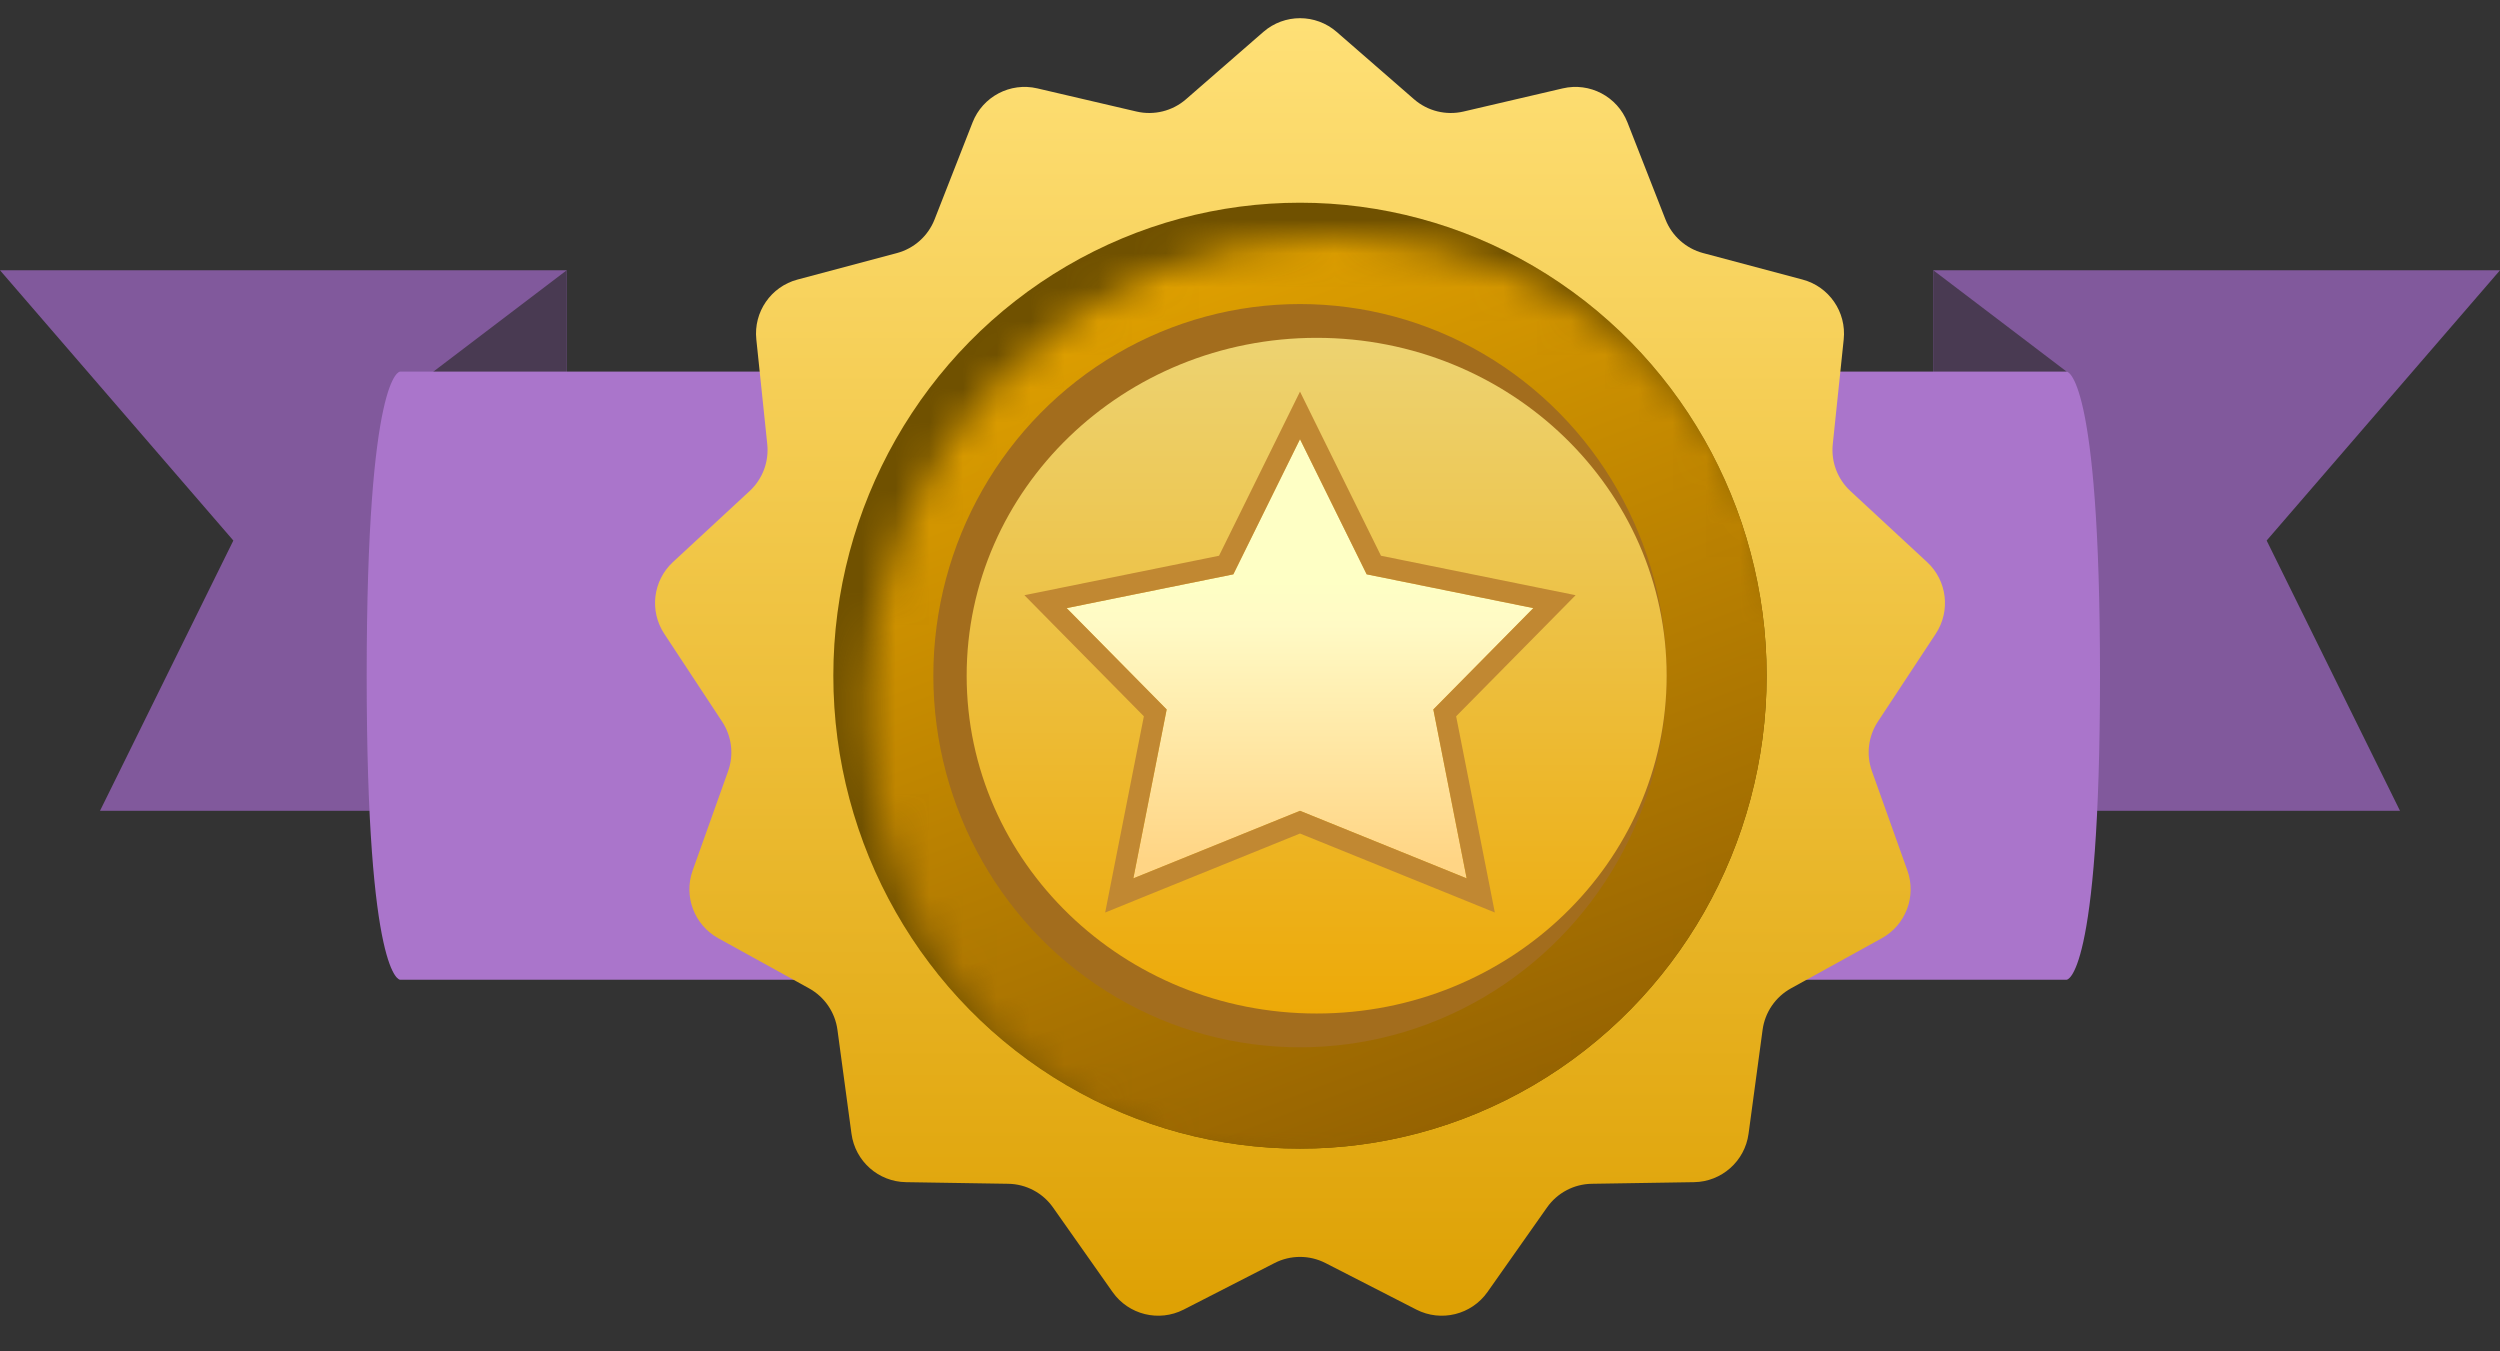 <svg width="74" height="40" viewBox="0 0 74 40" fill="none" xmlns="http://www.w3.org/2000/svg">
<rect x="0" y="0" width="74" height="40" fill="#333333" stroke="none"/>
<path d="M16.773 8L16.773 24L2.96 24L6.907 16L0 8L16.773 8Z" fill="#81599C"/>
<path d="M57.227 8L57.227 24L71.04 24L67.093 16L74 8L57.227 8Z" fill="#81599C"/>
<path d="M12.827 11L16.774 8V27H12.827V11Z" fill="#493A52"/>
<path d="M61.173 11L57.226 8V27H61.173V11Z" fill="#493A52"/>
<path d="M24.667 11L24.667 29L11.84 29C11.84 29 10.854 29 10.854 20C10.854 11 11.84 11 11.84 11L24.667 11Z" fill="#AA75CB"/>
<path d="M49.333 11L49.333 29L61.173 29C61.173 29 62.16 29 62.16 20C62.16 11 61.173 11 61.173 11L49.333 11Z" fill="#AA75CB"/>
<path d="M37.395 0.945C38.017 0.403 38.944 0.403 39.566 0.945L41.857 2.939C42.257 3.287 42.801 3.422 43.318 3.302L46.257 2.616C47.057 2.429 47.873 2.858 48.173 3.624L49.298 6.496C49.49 6.986 49.904 7.355 50.412 7.491L53.355 8.275C54.141 8.484 54.658 9.235 54.574 10.045L54.25 13.149C54.196 13.667 54.389 14.18 54.771 14.534L57.041 16.637C57.635 17.186 57.744 18.084 57.298 18.76L55.585 21.36C55.3 21.794 55.234 22.337 55.409 22.826L56.459 25.768C56.731 26.531 56.41 27.38 55.7 27.772L53.013 29.255C52.555 29.508 52.243 29.963 52.173 30.481L51.757 33.56C51.647 34.371 50.961 34.98 50.144 34.992L47.117 35.04C46.588 35.048 46.095 35.309 45.791 35.742L44.03 38.243C43.556 38.917 42.657 39.139 41.924 38.764L39.234 37.386C38.761 37.144 38.2 37.144 37.727 37.386L35.037 38.764C34.303 39.139 33.405 38.917 32.931 38.243L31.17 35.742C30.866 35.309 30.372 35.048 29.843 35.04L26.817 34.992C25.999 34.98 25.314 34.371 25.204 33.56L24.788 30.481C24.718 29.963 24.406 29.508 23.948 29.255L21.261 27.772C20.551 27.38 20.23 26.531 20.502 25.768L21.552 22.826C21.727 22.337 21.661 21.794 21.375 21.36L19.662 18.76C19.217 18.084 19.326 17.186 19.919 16.637L22.19 14.534C22.572 14.18 22.765 13.667 22.711 13.149L22.387 10.045C22.302 9.235 22.82 8.484 23.606 8.275L26.549 7.491C27.057 7.355 27.471 6.986 27.663 6.496L28.788 3.624C29.088 2.858 29.904 2.429 30.704 2.616L33.643 3.302C34.16 3.422 34.704 3.287 35.104 2.939L37.395 0.945Z" fill="url(#paint0_linear_91_15802)"/>
<ellipse cx="38.48" cy="20" rx="13.813" ry="14" fill="#705100"/>
<mask id="mask0_91_15802" style="mask-type:alpha" maskUnits="userSpaceOnUse" x="25" y="7" width="29" height="28">
<ellipse cx="39.467" cy="21" rx="13.813" ry="14" fill="#C28B37"/>
</mask>
<g mask="url(#mask0_91_15802)">
<ellipse cx="38.48" cy="20" rx="13.813" ry="14" fill="url(#paint1_linear_91_15802)"/>
</g>
<ellipse cx="38.48" cy="20" rx="10.853" ry="11" fill="#A36D1D"/>
<ellipse opacity="0.8" cx="38.973" cy="20" rx="10.36" ry="10" fill="url(#paint2_linear_91_15802)"/>
<path d="M38.48 13L40.453 17L45.387 18L42.427 21L43.413 26L38.48 24L33.547 26L34.533 21L31.573 18L36.507 17L38.48 13Z" fill="url(#paint3_linear_91_15802)"/>
<path d="M38.759 12.862L38.48 12.296L38.201 12.862L36.295 16.725L31.511 17.695L30.948 17.809L31.352 18.219L34.196 21.101L33.241 25.94L33.13 26.505L33.663 26.288L38.48 24.336L43.296 26.288L43.83 26.505L43.719 25.94L42.764 21.101L45.608 18.219L46.012 17.809L45.448 17.695L40.665 16.725L38.759 12.862Z" stroke="#C18832" stroke-width="0.623"/>
<defs>
<linearGradient id="paint0_linear_91_15802" x1="38.48" y1="0" x2="38.48" y2="40" gradientUnits="userSpaceOnUse">
<stop stop-color="#FFE178"/>
<stop offset="1" stop-color="#DD9F00"/>
</linearGradient>
<linearGradient id="paint1_linear_91_15802" x1="34.377" y1="6.016" x2="44.554" y2="32.627" gradientUnits="userSpaceOnUse">
<stop stop-color="#E4A400"/>
<stop offset="1" stop-color="#966301"/>
</linearGradient>
<linearGradient id="paint2_linear_91_15802" x1="38.973" y1="10" x2="38.973" y2="30" gradientUnits="userSpaceOnUse">
<stop stop-color="#FFEC86"/>
<stop offset="1" stop-color="#FFB802"/>
</linearGradient>
<linearGradient id="paint3_linear_91_15802" x1="38.48" y1="17.177" x2="38.48" y2="25.447" gradientUnits="userSpaceOnUse">
<stop stop-color="#FEFFC5"/>
<stop offset="0.161" stop-color="#FFFAC5"/>
<stop offset="1" stop-color="#FFD585"/>
</linearGradient>
</defs>
</svg>
